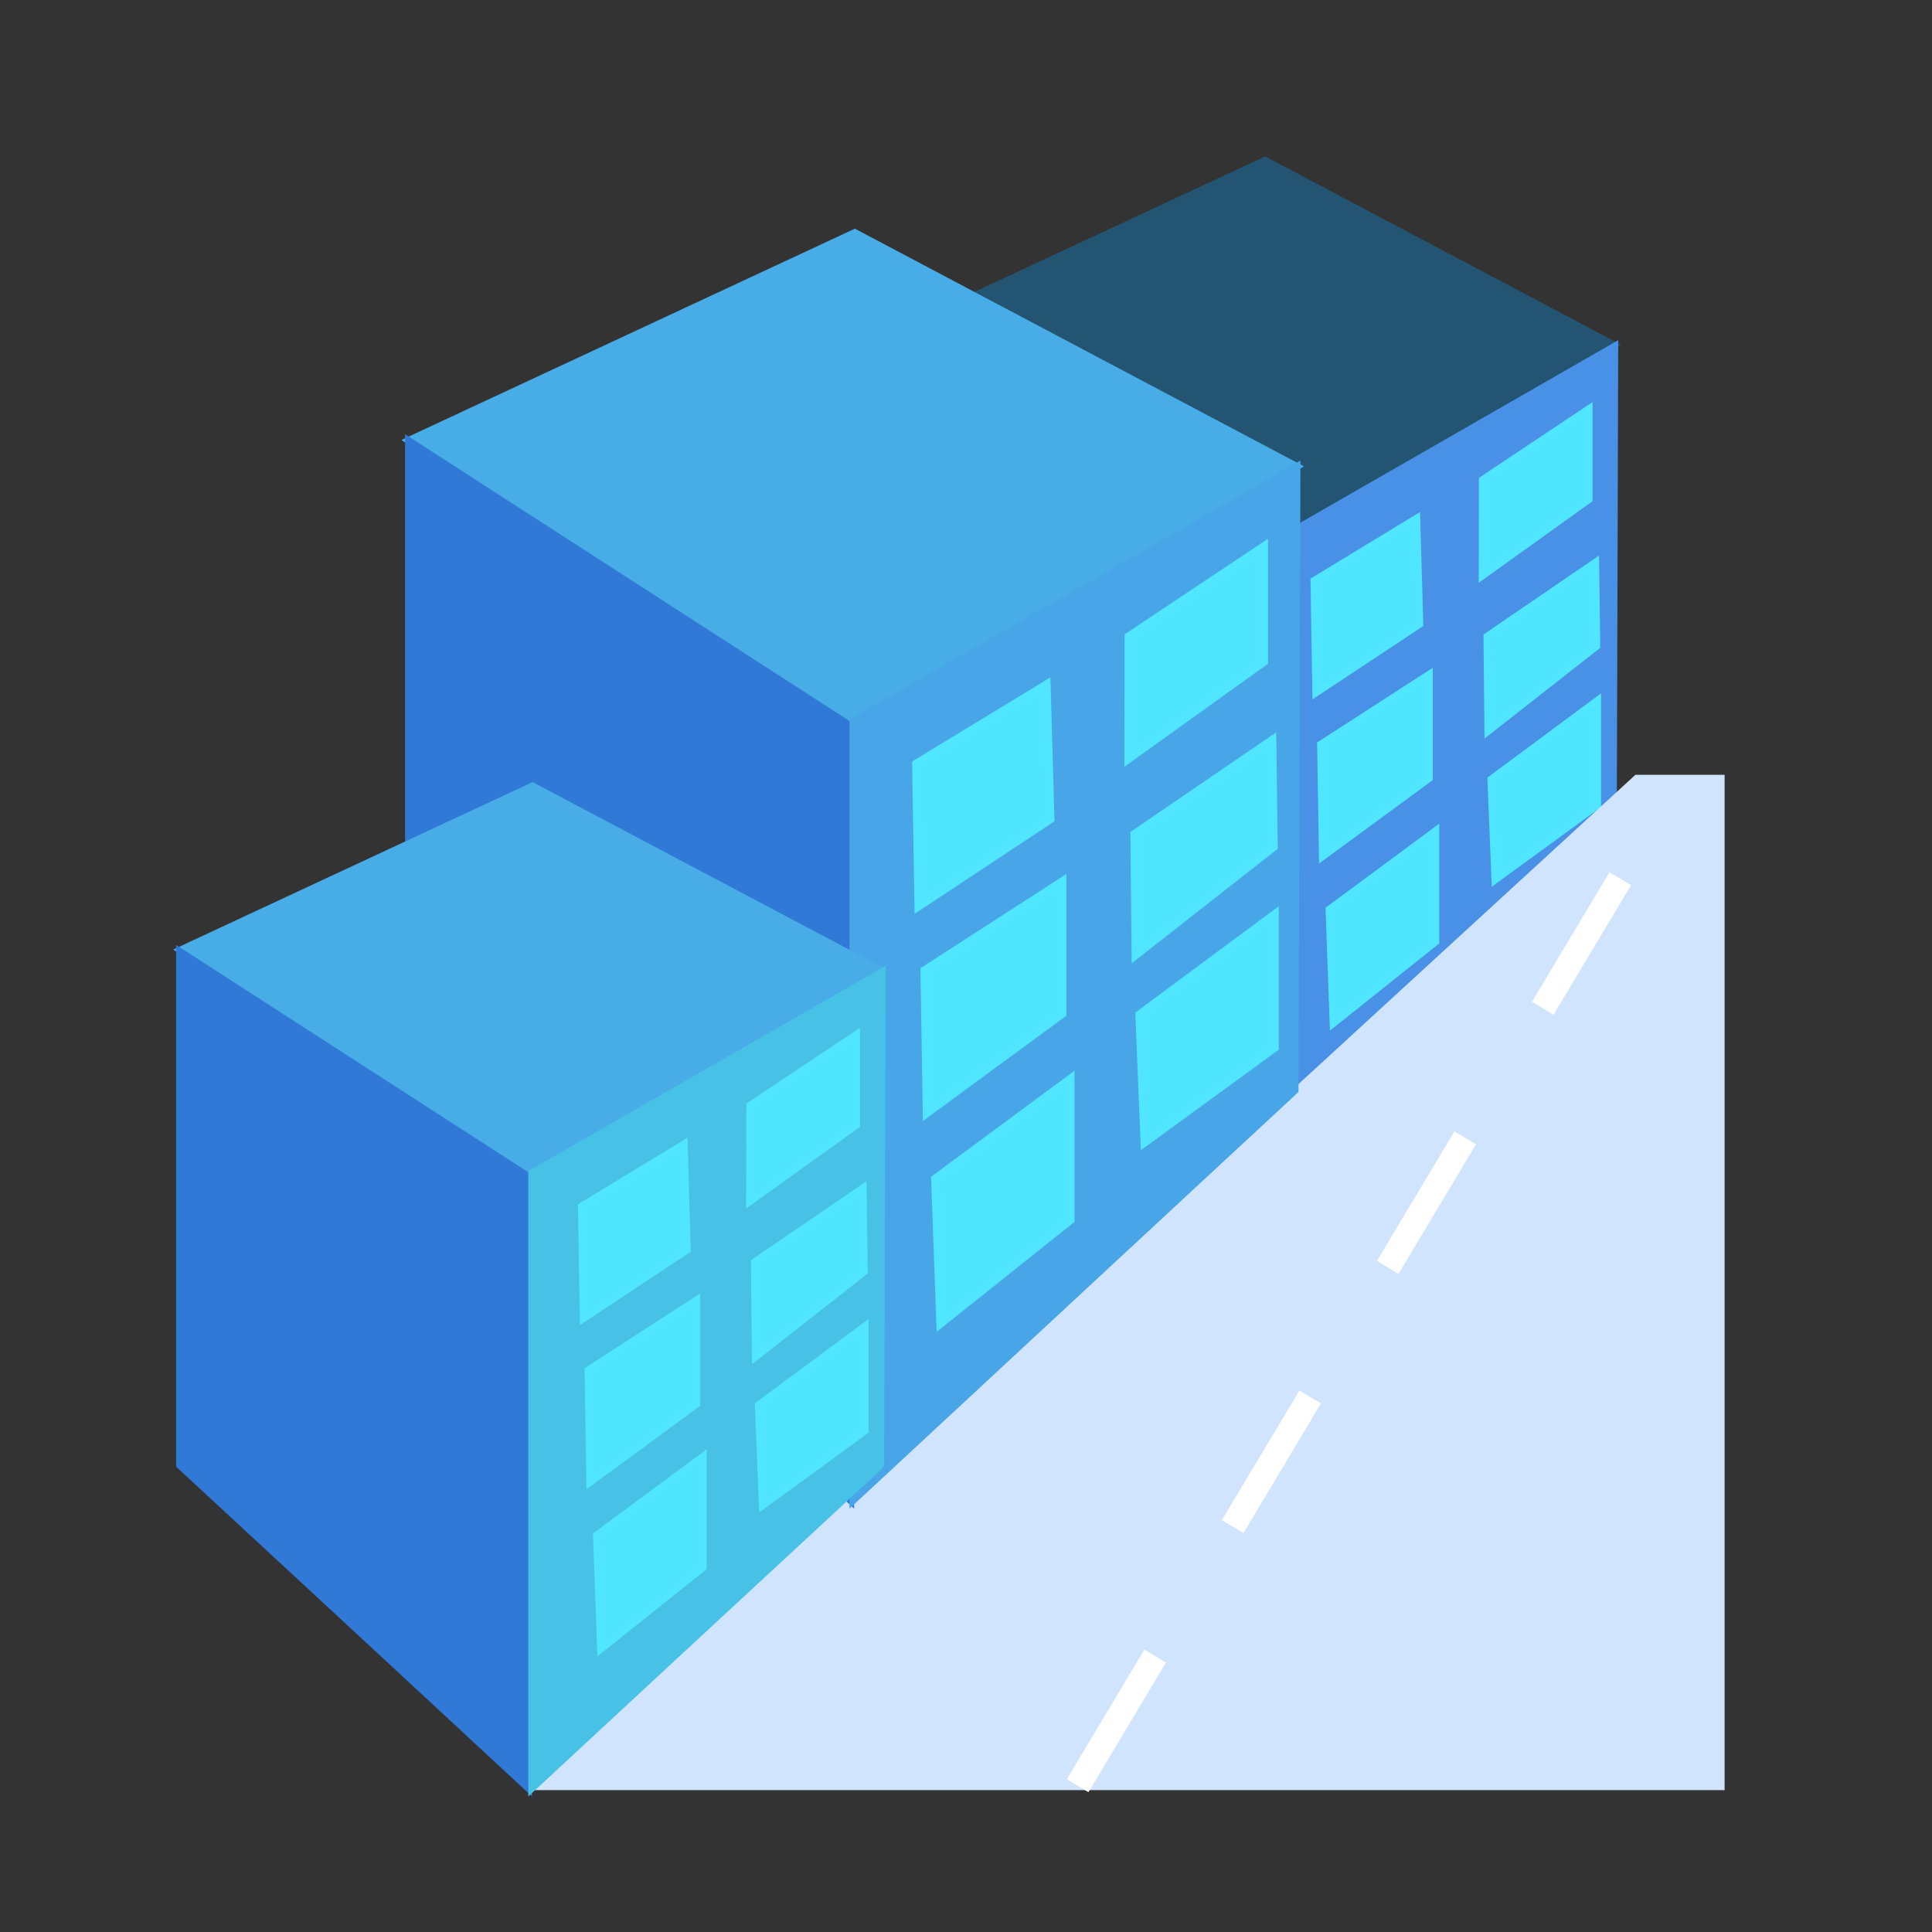 <?xml version="1.0" encoding="UTF-8" standalone="no"?>
<!-- Generator: Adobe Illustrator 17.1.0, SVG Export Plug-In . SVG Version: 6.00 Build 0)  -->

<svg
   version="1.1"
   id="Capa_1"
   x="0px"
   y="0px"
   viewBox="0 0 296 296"
   style="enable-background:new 0 0 296 296;"
   xml:space="preserve"
   sodipodi:docname="cityIcon4.svg"
   inkscape:version="1.1.2 (0a00cf5339, 2022-02-04)"
   xmlns:inkscape="http://www.inkscape.org/namespaces/inkscape"
   xmlns:sodipodi="http://sodipodi.sourceforge.net/DTD/sodipodi-0.dtd"
   xmlns="http://www.w3.org/2000/svg"
   xmlns:svg="http://www.w3.org/2000/svg"><rect x="0" y="0" width="296" height="296" fill="#333333" stroke="none"/><defs
   id="defs985"><inkscape:perspective
   sodipodi:type="inkscape:persp3d"
   inkscape:vp_x="132.39191 : -73.683743 : 1"
   inkscape:vp_y="0 : 3.3783784 : 0"
   inkscape:vp_z="201.19664 : 14.739235 : 1"
   inkscape:persp3d-origin="133.63874 : -73.399799 : 1"
   id="perspective3" />
	
	
	
	
	
<clipPath
   clipPathUnits="userSpaceOnUse"
   id="clipPath11"><rect
     style="fill:none;fill-opacity:1;stroke:#000000;stroke-width:3;stroke-dasharray:none;stroke-opacity:1"
     id="rect12"
     width="49.129"
     height="46.563"
     x="-185.442"
     y="115.255"
     rx="0"
     ry="14.023"
     transform="matrix(1,-0.01,0.01,1,0,0)" /></clipPath><clipPath
   clipPathUnits="userSpaceOnUse"
   id="clipPath11-2"><rect
     style="fill:none;fill-opacity:1;stroke:#000000;stroke-width:3;stroke-dasharray:none;stroke-opacity:1"
     id="rect12-7"
     width="49.129"
     height="46.563"
     x="-185.442"
     y="115.255"
     rx="0"
     ry="14.023"
     transform="matrix(1,-0.01,0.01,1,0,0)" /></clipPath><clipPath
   clipPathUnits="userSpaceOnUse"
   id="clipPath11-6"><rect
     style="fill:none;fill-opacity:1;stroke:#000000;stroke-width:3;stroke-dasharray:none;stroke-opacity:1"
     id="rect12-0"
     width="49.129"
     height="46.563"
     x="-185.442"
     y="115.255"
     rx="0"
     ry="14.023"
     transform="matrix(1,-0.01,0.01,1,0,0)" /></clipPath><clipPath
   clipPathUnits="userSpaceOnUse"
   id="clipPath11-2-3"><rect
     style="fill:none;fill-opacity:1;stroke:#000000;stroke-width:3;stroke-dasharray:none;stroke-opacity:1"
     id="rect12-7-6"
     width="49.129"
     height="46.563"
     x="-185.442"
     y="115.255"
     rx="0"
     ry="14.023"
     transform="matrix(1,-0.01,0.01,1,0,0)" /></clipPath><clipPath
   clipPathUnits="userSpaceOnUse"
   id="clipPath11-7"><rect
     style="fill:none;fill-opacity:1;stroke:#000000;stroke-width:3;stroke-dasharray:none;stroke-opacity:1"
     id="rect12-5"
     width="49.129"
     height="46.563"
     x="-185.442"
     y="115.255"
     rx="0"
     ry="14.023"
     transform="matrix(1,-0.01,0.01,1,0,0)" /></clipPath><clipPath
   clipPathUnits="userSpaceOnUse"
   id="clipPath11-6-3"><rect
     style="fill:none;fill-opacity:1;stroke:#000000;stroke-width:3;stroke-dasharray:none;stroke-opacity:1"
     id="rect12-0-5"
     width="49.129"
     height="46.563"
     x="-185.442"
     y="115.255"
     rx="0"
     ry="14.023"
     transform="matrix(1,-0.01,0.01,1,0,0)" /></clipPath></defs><sodipodi:namedview
   id="namedview983"
   pagecolor="#ffffff"
   bordercolor="#666666"
   borderopacity="1.0"
   inkscape:pageshadow="2"
   inkscape:pageopacity="0.0"
   inkscape:pagecheckerboard="0"
   showgrid="false"
   inkscape:zoom="0.64"
   inkscape:cx="299.21875"
   inkscape:cy="157.03125"
   inkscape:window-width="1366"
   inkscape:window-height="632"
   inkscape:window-x="0"
   inkscape:window-y="27"
   inkscape:window-maximized="1"
   inkscape:current-layer="Capa_1"
   inkscape:showpageshadow="2"
   inkscape:deskcolor="#d1d1d1" />

<g
   id="g952">
</g>
<g
   id="g954">
</g>
<g
   id="g956">
</g>
<g
   id="g958">
</g>
<g
   id="g960">
</g>
<g
   id="g962">
</g>
<g
   id="g964">
</g>
<g
   id="g966">
</g>
<g
   id="g968">
</g>
<g
   id="g970">
</g>
<g
   id="g972">
</g>
<g
   id="g974">
</g>
<g
   id="g976">
</g>
<g
   id="g978">
</g>
<g
   id="g980">
</g>
<g
   id="g51708"
   transform="matrix(1.071,0,0,1.071,0.416,25.485)"><g
     id="g37965"
     transform="translate(-12.217,-21.935)" /><g
     id="g52014"><g
       id="g3752-610"
       style="fill:#3079d6;fill-opacity:1;stroke:#3079d6;stroke-opacity:1"
       transform="matrix(0.621,0,0,0.995,101.301,-60.232)"><path
         style="fill:#3079d6;fill-opacity:1;stroke:#3079d6;stroke-width:1px;stroke-linecap:butt;stroke-linejoin:miter;stroke-opacity:1"
         d="M 127.049,203.999 46.18,157.309 V 83.266"
         id="path3641-6" /><path
         style="fill:#3079d6;fill-opacity:1;stroke:#3079d6;stroke-width:1px;stroke-linecap:butt;stroke-linejoin:miter;stroke-opacity:1"
         d="M 46.18,83.266 127.049,129.956 v 74.043"
         id="path3641-3-15" /></g><path
       style="fill:#235471;fill-opacity:1;stroke:#235471;stroke-width:0.786px;stroke-linecap:butt;stroke-linejoin:miter;stroke-opacity:1"
       d="m 180.245,55.633 -50.258,-33.04 50.597,-23.576 50.124,26.527 z"
       id="path22353-94"
       sodipodi:nodetypes="ccccc" /><path
       style="fill:none;stroke:#48c1e7;stroke-width:0.786px;stroke-linecap:butt;stroke-linejoin:miter;stroke-opacity:1"
       d="m 180.245,142.706 50.463,-117.162 v 0 0"
       id="path28202-9"
       sodipodi:nodetypes="cccc" /><path
       style="fill:#3079d6;fill-opacity:1;stroke:#3079d6;stroke-width:0.786px;stroke-linecap:butt;stroke-linejoin:miter;stroke-opacity:1"
       d="m 129.996,96.259 v -73.658 l 50.118,32.341 v 87.836 z"
       id="path29719-0"
       sodipodi:nodetypes="ccccc" /><g
       id="g3752-6-91"
       style="fill:#48c1e7;fill-opacity:1;stroke:#48c1e7;stroke-opacity:1"
       transform="matrix(-0.621,0,0,0.995,259.188,-60.232)"><path
         style="fill:#48c1e7;fill-opacity:1;stroke:#48c1e7;stroke-width:1px;stroke-linecap:butt;stroke-linejoin:miter;stroke-opacity:1"
         d="M 127.049,203.999 46.18,157.309"
         id="path3641-0-7"
         sodipodi:nodetypes="cc" /></g><path
       style="fill:#4891e7;fill-opacity:1;stroke:#4891e7;stroke-width:0.786px;stroke-linecap:butt;stroke-linejoin:miter;stroke-opacity:1"
       d="m 230.494,96.259 0.214,-70.715 -50.332,28.899 v 88.334 z"
       id="path29719-2-7"
       sodipodi:nodetypes="ccccc" /><path
       style="fill:#4fe5ff;fill-opacity:1;stroke:#50e6ff;stroke-width:1px;stroke-linecap:butt;stroke-linejoin:miter;stroke-opacity:1"
       d="m 187.585,59.257 14.698,-8.937 0.431,15.177 -14.868,9.838 z"
       id="path55746-1"
       sodipodi:nodetypes="ccccc" /><path
       style="fill:#4fe5ff;fill-opacity:1;stroke:#50e6ff;stroke-width:1px;stroke-linecap:butt;stroke-linejoin:miter;stroke-opacity:1"
       d="m 211.672,44.836 15.258,-10.179 v 12.987 l -15.284,10.959 z"
       id="path55746-8-15"
       sodipodi:nodetypes="ccccc" /><path
       style="fill:#4fe5ff;fill-opacity:1;stroke:#50e6ff;stroke-width:1px;stroke-linecap:butt;stroke-linejoin:miter;stroke-opacity:1"
       d="m 212.889,87.69 15.258,-11.31 v 15.017 l -14.672,10.7 z"
       id="path55746-8-9-9"
       sodipodi:nodetypes="ccccc" /><path
       style="fill:#4fe5ff;fill-opacity:1;stroke:#50e6ff;stroke-width:1px;stroke-linecap:butt;stroke-linejoin:miter;stroke-opacity:1"
       d="M 189.738,106.305 204.996,95.023 v 15.906 l -14.672,11.704 z"
       id="path55746-8-9-2-7"
       sodipodi:nodetypes="ccccc" /><path
       style="fill:#4fe5ff;fill-opacity:1;stroke:#50e6ff;stroke-width:1px;stroke-linecap:butt;stroke-linejoin:miter;stroke-opacity:1"
       d="m 188.528,82.686 15.545,-10.035 v 14.897 l -15.284,11.216 z"
       id="path55746-84-76"
       sodipodi:nodetypes="ccccc" /><path
       style="fill:#4fe5ff;fill-opacity:1;stroke:#50e6ff;stroke-width:1px;stroke-linecap:butt;stroke-linejoin:miter;stroke-opacity:1"
       d="m 212.328,67.234 15.545,-10.619 0.159,12.025 -15.569,12.203 z"
       id="path55746-8-3-7"
       sodipodi:nodetypes="ccccc" /><path
       d="M 184.188,237.3"
       style="fill:none;stroke:#000000;stroke-width:1px;stroke-linecap:butt;stroke-linejoin:miter;stroke-opacity:1"
       id="path57274" /><path
       style="fill:#d0e4fe;fill-opacity:1;stroke:none;stroke-width:1px;stroke-linecap:butt;stroke-linejoin:miter;stroke-opacity:1"
       d="m 233.564,87.041 h 12.757 V 232.284 H 75.321 Z"
       id="path65807" /><path
       style="fill:#d0e4fe;fill-opacity:1;stroke:#ffffff;stroke-width:3.6;stroke-linecap:butt;stroke-linejoin:miter;stroke-miterlimit:4;stroke-dasharray:21.6, 21.6;stroke-dashoffset:0;stroke-opacity:1"
       d="M 153.767,231.655 239.969,87.573"
       id="path75414" /><g
       id="g3752-68"
       style="fill:#3079d6;fill-opacity:1;stroke:#3079d6;stroke-opacity:1"
       transform="matrix(0.784,0,0,1.255,21.846,-65.296)"><path
         style="fill:#3079d6;fill-opacity:1;stroke:#3079d6;stroke-width:1px;stroke-linecap:butt;stroke-linejoin:miter;stroke-opacity:1"
         d="M 127.049,203.999 46.18,157.309 V 83.266"
         id="path3641-9" /><path
         style="fill:#3079d6;fill-opacity:1;stroke:#3079d6;stroke-width:1px;stroke-linecap:butt;stroke-linejoin:miter;stroke-opacity:1"
         d="M 46.18,83.266 127.049,129.956 v 74.043"
         id="path3641-3-2" /></g><path
       style="fill:#48ace7;fill-opacity:1;stroke:#48ace7;stroke-width:0.992px;stroke-linecap:butt;stroke-linejoin:miter;stroke-opacity:1"
       d="M 121.464,80.912 58.044,39.219 121.892,9.469 185.143,42.943 Z"
       id="path22353-6"
       sodipodi:nodetypes="ccccc" /><path
       style="fill:none;stroke:#48c1e7;stroke-width:0.992px;stroke-linecap:butt;stroke-linejoin:miter;stroke-opacity:1"
       d="M 121.464,190.788 185.143,42.943 v 0 0"
       id="path28202-6"
       sodipodi:nodetypes="cccc" /><path
       style="fill:#3079d6;fill-opacity:1;stroke:#3079d6;stroke-width:0.992px;stroke-linecap:butt;stroke-linejoin:miter;stroke-opacity:1"
       d="M 58.055,132.177 V 39.23 L 121.298,80.04 V 190.879 Z"
       id="path29719-4"
       sodipodi:nodetypes="ccccc" /><g
       id="g3752-6-95"
       style="fill:#48c1e7;fill-opacity:1;stroke:#48c1e7;stroke-opacity:1"
       transform="matrix(-0.784,0,0,1.255,221.081,-65.296)"><path
         style="fill:#48c1e7;fill-opacity:1;stroke:#48c1e7;stroke-width:1px;stroke-linecap:butt;stroke-linejoin:miter;stroke-opacity:1"
         d="M 127.049,203.999 46.18,157.309"
         id="path3641-0-0"
         sodipodi:nodetypes="cc" /></g><path
       style="fill:#48a5e7;fill-opacity:1;stroke:#48a5e7;stroke-width:0.992px;stroke-linecap:butt;stroke-linejoin:miter;stroke-opacity:1"
       d="M 184.872,132.177 185.143,42.943 121.629,79.411 V 190.879 Z"
       id="path29719-2-4"
       sodipodi:nodetypes="ccccc" /><path
       style="fill:#4fe5ff;fill-opacity:1;stroke:#50e6ff;stroke-width:1.262px;stroke-linecap:butt;stroke-linejoin:miter;stroke-opacity:1"
       d="m 130.727,85.486 18.548,-11.277 0.544,19.151 -18.762,12.414 z"
       id="path55746-87"
       sodipodi:nodetypes="ccccc" /><path
       style="fill:#4fe5ff;fill-opacity:1;stroke:#50e6ff;stroke-width:1.262px;stroke-linecap:butt;stroke-linejoin:miter;stroke-opacity:1"
       d="m 161.122,67.287 19.255,-12.844 v 16.389 l -19.286,13.83 z"
       id="path55746-8-1"
       sodipodi:nodetypes="ccccc" /><path
       style="fill:#4fe5ff;fill-opacity:1;stroke:#50e6ff;stroke-width:1.262px;stroke-linecap:butt;stroke-linejoin:miter;stroke-opacity:1"
       d="m 162.658,121.365 19.254,-14.272 v 18.95 l -18.514,13.503 z"
       id="path55746-8-9-7"
       sodipodi:nodetypes="ccccc" /><path
       style="fill:#4fe5ff;fill-opacity:1;stroke:#50e6ff;stroke-width:1.262px;stroke-linecap:butt;stroke-linejoin:miter;stroke-opacity:1"
       d="m 133.443,144.855 19.255,-14.237 v 20.071 l -18.514,14.77 z"
       id="path55746-8-9-2-2"
       sodipodi:nodetypes="ccccc" /><path
       style="fill:#4fe5ff;fill-opacity:1;stroke:#50e6ff;stroke-width:1.262px;stroke-linecap:butt;stroke-linejoin:miter;stroke-opacity:1"
       d="m 131.916,115.051 19.616,-12.664 v 18.798 l -19.286,14.153 z"
       id="path55746-84-7"
       sodipodi:nodetypes="ccccc" /><path
       style="fill:#4fe5ff;fill-opacity:1;stroke:#50e6ff;stroke-width:1.262px;stroke-linecap:butt;stroke-linejoin:miter;stroke-opacity:1"
       d="m 161.949,95.551 19.616,-13.399 0.201,15.174 -19.646,15.399 z"
       id="path55746-8-3-2"
       sodipodi:nodetypes="ccccc" /><g
       id="g83806"><g
         id="g3752"
         style="fill:#3079d6;fill-opacity:1;stroke:#3079d6;stroke-opacity:1"
         transform="matrix(0.621,0,0,0.995,-3.491,29.275)"><path
           style="fill:#3079d6;fill-opacity:1;stroke:#3079d6;stroke-width:1px;stroke-linecap:butt;stroke-linejoin:miter;stroke-opacity:1"
           d="M 127.049,203.999 46.18,157.309 V 83.266"
           id="path3641" /><path
           style="fill:#3079d6;fill-opacity:1;stroke:#3079d6;stroke-width:1px;stroke-linecap:butt;stroke-linejoin:miter;stroke-opacity:1"
           d="M 46.18,83.266 127.049,129.956 v 74.043"
           id="path3641-3" /></g><path
         style="fill:#48ace7;fill-opacity:1;stroke:#48ace7;stroke-width:0.786px;stroke-linecap:butt;stroke-linejoin:miter;stroke-opacity:1"
         d="M 75.452,145.14 25.194,112.099 75.792,88.523 125.916,115.051 Z"
         id="path22353"
         sodipodi:nodetypes="ccccc" /><path
         style="fill:none;stroke:#48c1e7;stroke-width:0.786px;stroke-linecap:butt;stroke-linejoin:miter;stroke-opacity:1"
         d="M 75.452,232.212 125.916,115.051 v 0 0"
         id="path28202"
         sodipodi:nodetypes="cccc" /><path
         style="fill:#3079d6;fill-opacity:1;stroke:#3079d6;stroke-width:0.786px;stroke-linecap:butt;stroke-linejoin:miter;stroke-opacity:1"
         d="m 25.203,185.765 v -73.658 l 50.118,32.341 v 87.836 z"
         id="path29719"
         sodipodi:nodetypes="ccccc" /><g
         id="g3752-6"
         style="fill:#48c1e7;fill-opacity:1;stroke:#48c1e7;stroke-opacity:1"
         transform="matrix(-0.621,0,0,0.995,154.396,29.275)"><path
           style="fill:#48c1e7;fill-opacity:1;stroke:#48c1e7;stroke-width:1px;stroke-linecap:butt;stroke-linejoin:miter;stroke-opacity:1"
           d="M 127.049,203.999 46.18,157.309"
           id="path3641-0"
           sodipodi:nodetypes="cc" /></g><path
         style="fill:#48c1e7;fill-opacity:1;stroke:#48c1e7;stroke-width:0.786px;stroke-linecap:butt;stroke-linejoin:miter;stroke-opacity:1"
         d="m 125.701,185.765 0.214,-70.715 -50.332,28.899 v 88.334 z"
         id="path29719-2"
         sodipodi:nodetypes="ccccc" /><path
         style="fill:#4fe5ff;fill-opacity:1;stroke:#50e6ff;stroke-width:1px;stroke-linecap:butt;stroke-linejoin:miter;stroke-opacity:1"
         d="m 82.793,148.764 14.698,-8.937 0.431,15.177 -14.868,9.838 z"
         id="path55746"
         sodipodi:nodetypes="ccccc" /><path
         style="fill:#4fe5ff;fill-opacity:1;stroke:#50e6ff;stroke-width:1px;stroke-linecap:butt;stroke-linejoin:miter;stroke-opacity:1"
         d="m 106.88,134.343 15.258,-10.179 v 12.987 l -15.284,10.959 z"
         id="path55746-8"
         sodipodi:nodetypes="ccccc" /><path
         style="fill:#4fe5ff;fill-opacity:1;stroke:#50e6ff;stroke-width:1px;stroke-linecap:butt;stroke-linejoin:miter;stroke-opacity:1"
         d="m 108.097,177.197 15.258,-11.31 v 15.017 l -14.672,10.7 z"
         id="path55746-8-9"
         sodipodi:nodetypes="ccccc" /><path
         style="fill:#4fe5ff;fill-opacity:1;stroke:#50e6ff;stroke-width:1px;stroke-linecap:butt;stroke-linejoin:miter;stroke-opacity:1"
         d="M 84.946,195.812 100.204,184.53 v 15.906 l -14.672,11.704 z"
         id="path55746-8-9-2"
         sodipodi:nodetypes="ccccc" /><path
         style="fill:#4fe5ff;fill-opacity:1;stroke:#50e6ff;stroke-width:1px;stroke-linecap:butt;stroke-linejoin:miter;stroke-opacity:1"
         d="m 83.735,172.193 15.545,-10.035 v 14.897 l -15.284,11.216 z"
         id="path55746-84"
         sodipodi:nodetypes="ccccc" /><path
         style="fill:#4fe5ff;fill-opacity:1;stroke:#50e6ff;stroke-width:1px;stroke-linecap:butt;stroke-linejoin:miter;stroke-opacity:1"
         d="m 107.535,156.741 15.545,-10.619 0.159,12.025 -15.569,12.203 z"
         id="path55746-8-3"
         sodipodi:nodetypes="ccccc" /></g></g></g></svg>
